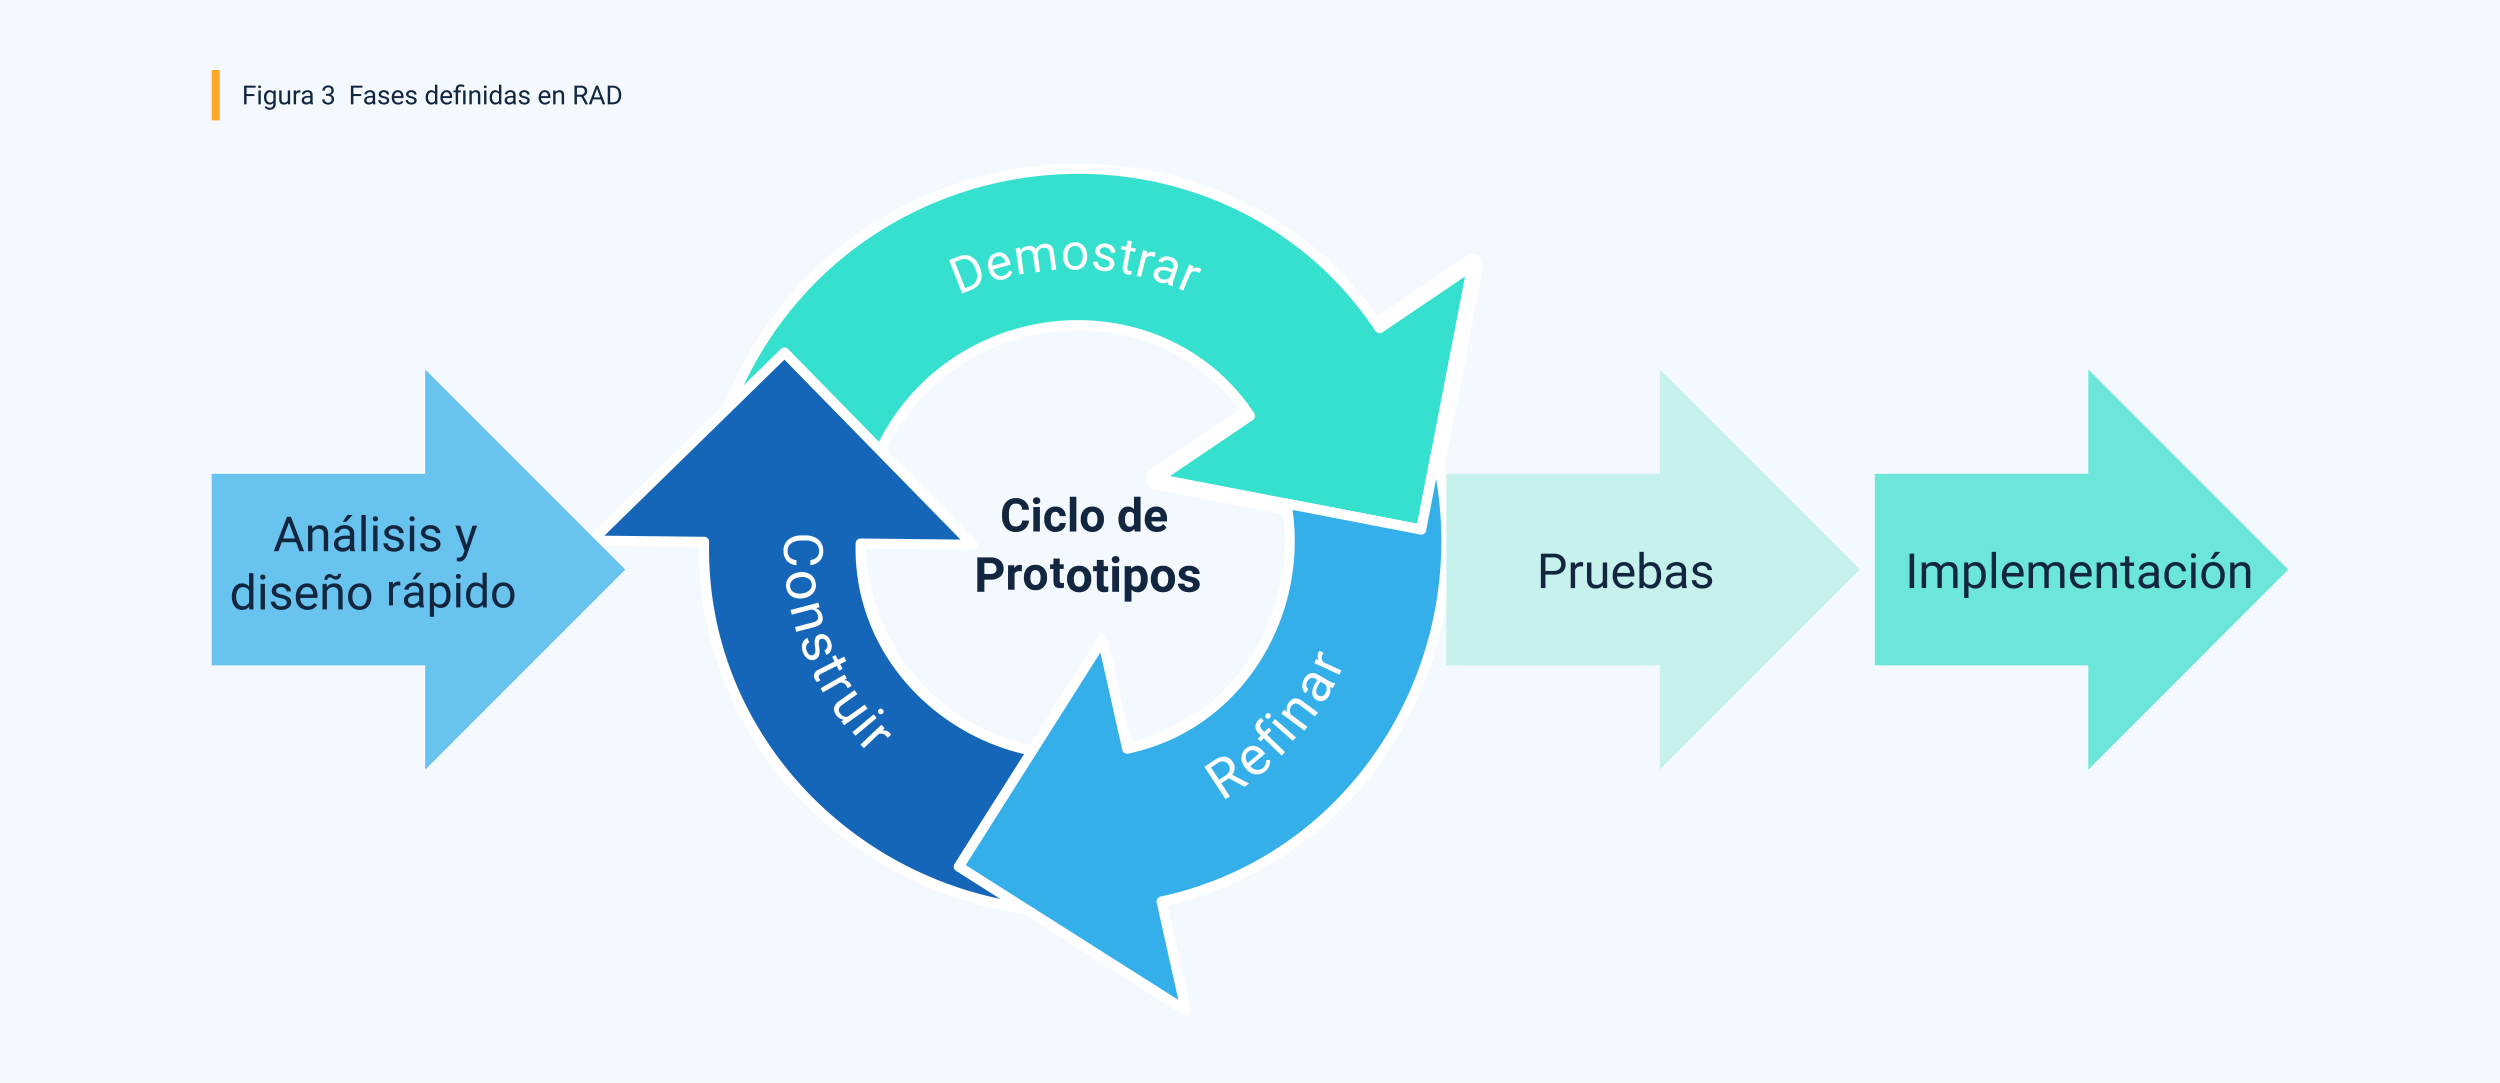 <svg xmlns="http://www.w3.org/2000/svg" width="1240" height="537" viewBox="0 0 1240 537">
  <g id="Grupo_83004" data-name="Grupo 83004" transform="translate(-180 -6153)">
    <rect id="Rectángulo_34932" data-name="Rectángulo 34932" width="1240" height="537" transform="translate(180 6153)" fill="#f3f9ff"/>
    <g id="Grupo_79953" data-name="Grupo 79953" transform="translate(102 -8195.26)">
      <rect id="Rectángulo_33770" data-name="Rectángulo 33770" width="4" height="25" transform="translate(183 14383)" fill="#ffa726"/>
      <path id="Trazado_135505" data-name="Trazado 135505" d="M6.17-4.082H2.292V0H1.073V-9.242H6.8v1H2.292v3.167H6.17ZM9.35,0H8.176V-6.868H9.35ZM8.081-8.69a.7.7,0,0,1,.175-.482.655.655,0,0,1,.517-.2.666.666,0,0,1,.521.2.694.694,0,0,1,.178.482.671.671,0,0,1-.178.476.678.678,0,0,1-.521.19.667.667,0,0,1-.517-.19A.678.678,0,0,1,8.081-8.69Zm2.869,5.2a4.037,4.037,0,0,1,.743-2.555A2.375,2.375,0,0,1,13.66-7a2.363,2.363,0,0,1,1.961.889l.057-.762h1.073v6.7a2.794,2.794,0,0,1-.79,2.1,2.916,2.916,0,0,1-2.123.768,3.532,3.532,0,0,1-1.454-.317,2.5,2.5,0,0,1-1.085-.87l.609-.7a2.3,2.3,0,0,0,1.847.933,1.8,1.8,0,0,0,1.336-.482A1.844,1.844,0,0,0,15.571-.1v-.59a2.414,2.414,0,0,1-1.923.813A2.346,2.346,0,0,1,11.7-.844,4.244,4.244,0,0,1,10.95-3.491Zm1.181.133a3.08,3.08,0,0,0,.476,1.825,1.547,1.547,0,0,0,1.333.663,1.72,1.72,0,0,0,1.631-1.009V-5.015A1.74,1.74,0,0,0,13.952-6a1.561,1.561,0,0,0-1.339.667A3.354,3.354,0,0,0,12.13-3.358ZM22.763-.679A2.494,2.494,0,0,1,20.75.127a2.135,2.135,0,0,1-1.673-.638A2.761,2.761,0,0,1,18.5-2.4V-6.868h1.174v4.437q0,1.562,1.27,1.562a1.758,1.758,0,0,0,1.79-1v-5h1.174V0H22.788Zm6.246-5.135a3.519,3.519,0,0,0-.578-.044,1.547,1.547,0,0,0-1.568.984V0H25.689V-6.868h1.143l.019.793A1.829,1.829,0,0,1,28.488-7a1.2,1.2,0,0,1,.521.089ZM34.074,0a2.467,2.467,0,0,1-.165-.724,2.62,2.62,0,0,1-1.955.851,2.424,2.424,0,0,1-1.666-.574A1.859,1.859,0,0,1,29.637-1.9a1.942,1.942,0,0,1,.816-1.666,3.846,3.846,0,0,1,2.295-.594H33.89V-4.7a1.319,1.319,0,0,0-.368-.981,1.48,1.48,0,0,0-1.085-.365,1.712,1.712,0,0,0-1.054.317.935.935,0,0,0-.425.768H29.777a1.621,1.621,0,0,1,.365-.993,2.491,2.491,0,0,1,.99-.759A3.331,3.331,0,0,1,32.506-7a2.715,2.715,0,0,1,1.86.594,2.141,2.141,0,0,1,.7,1.635v3.161a3.865,3.865,0,0,0,.241,1.5V0ZM32.125-.9a2.064,2.064,0,0,0,1.047-.286,1.728,1.728,0,0,0,.717-.743V-3.333h-.92q-2.158,0-2.158,1.263a1.069,1.069,0,0,0,.368.863A1.415,1.415,0,0,0,32.125-.9Zm9.585-4.3h.882A1.939,1.939,0,0,0,43.9-5.63a1.463,1.463,0,0,0,.476-1.149A1.434,1.434,0,0,0,42.758-8.4a1.684,1.684,0,0,0-1.216.435,1.522,1.522,0,0,0-.454,1.152H39.914a2.358,2.358,0,0,1,.8-1.825,2.925,2.925,0,0,1,2.041-.727,2.891,2.891,0,0,1,2.05.692,2.5,2.5,0,0,1,.743,1.923,2.029,2.029,0,0,1-.39,1.168,2.357,2.357,0,0,1-1.063.844,2.271,2.271,0,0,1,1.177.8,2.221,2.221,0,0,1,.416,1.365A2.521,2.521,0,0,1,44.878-.6a3.043,3.043,0,0,1-2.114.73,3.123,3.123,0,0,1-2.117-.7,2.337,2.337,0,0,1-.816-1.86h1.181a1.511,1.511,0,0,0,.476,1.168,1.811,1.811,0,0,0,1.276.438,1.777,1.777,0,0,0,1.3-.444,1.712,1.712,0,0,0,.451-1.276,1.554,1.554,0,0,0-.5-1.238,2.157,2.157,0,0,0-1.428-.444H41.71ZM59.141-4.082H55.263V0H54.044V-9.242H59.77v1H55.263v3.167h3.878ZM65.07,0A2.467,2.467,0,0,1,64.9-.724,2.62,2.62,0,0,1,62.95.127a2.424,2.424,0,0,1-1.666-.574A1.859,1.859,0,0,1,60.633-1.9a1.942,1.942,0,0,1,.816-1.666,3.846,3.846,0,0,1,2.295-.594h1.143V-4.7a1.319,1.319,0,0,0-.368-.981,1.48,1.48,0,0,0-1.085-.365,1.712,1.712,0,0,0-1.054.317.935.935,0,0,0-.425.768H60.772a1.621,1.621,0,0,1,.365-.993,2.491,2.491,0,0,1,.99-.759A3.331,3.331,0,0,1,63.5-7a2.715,2.715,0,0,1,1.86.594,2.141,2.141,0,0,1,.7,1.635v3.161A3.865,3.865,0,0,0,66.3-.1V0ZM63.121-.9a2.064,2.064,0,0,0,1.047-.286,1.728,1.728,0,0,0,.717-.743V-3.333h-.92q-2.158,0-2.158,1.263a1.069,1.069,0,0,0,.368.863A1.415,1.415,0,0,0,63.121-.9ZM71.9-1.822a.864.864,0,0,0-.359-.74,3.452,3.452,0,0,0-1.25-.454,5.912,5.912,0,0,1-1.416-.457,2.014,2.014,0,0,1-.774-.635,1.518,1.518,0,0,1-.251-.876,1.782,1.782,0,0,1,.714-1.428A2.789,2.789,0,0,1,70.389-7a2.87,2.87,0,0,1,1.895.6,1.915,1.915,0,0,1,.727,1.542H71.83a1.06,1.06,0,0,0-.409-.832,1.534,1.534,0,0,0-1.031-.349,1.606,1.606,0,0,0-1,.279.879.879,0,0,0-.362.73.712.712,0,0,0,.336.641,4.139,4.139,0,0,0,1.216.413A6.334,6.334,0,0,1,72-3.5a2.079,2.079,0,0,1,.809.657,1.615,1.615,0,0,1,.263.936,1.758,1.758,0,0,1-.736,1.476,3.089,3.089,0,0,1-1.911.555,3.459,3.459,0,0,1-1.46-.292,2.375,2.375,0,0,1-.993-.816,1.966,1.966,0,0,1-.359-1.133H68.79a1.216,1.216,0,0,0,.473.936,1.835,1.835,0,0,0,1.165.346A1.894,1.894,0,0,0,71.5-1.1.829.829,0,0,0,71.9-1.822ZM77.454.127A3,3,0,0,1,75.182-.79a3.4,3.4,0,0,1-.876-2.453v-.216a4.121,4.121,0,0,1,.39-1.825,3.045,3.045,0,0,1,1.092-1.257A2.745,2.745,0,0,1,77.308-7a2.572,2.572,0,0,1,2.082.882,3.82,3.82,0,0,1,.743,2.526V-3.1H75.48a2.441,2.441,0,0,0,.594,1.641,1.866,1.866,0,0,0,1.444.625,2.045,2.045,0,0,0,1.054-.254,2.648,2.648,0,0,0,.755-.673l.717.559A2.884,2.884,0,0,1,77.454.127ZM77.308-6.03a1.566,1.566,0,0,0-1.193.517,2.515,2.515,0,0,0-.6,1.45h3.44v-.089a2.237,2.237,0,0,0-.482-1.387A1.475,1.475,0,0,0,77.308-6.03ZM85.49-1.822a.864.864,0,0,0-.359-.74,3.452,3.452,0,0,0-1.25-.454,5.912,5.912,0,0,1-1.416-.457,2.014,2.014,0,0,1-.774-.635,1.518,1.518,0,0,1-.251-.876,1.782,1.782,0,0,1,.714-1.428A2.789,2.789,0,0,1,83.979-7a2.87,2.87,0,0,1,1.895.6A1.915,1.915,0,0,1,86.6-4.85H85.42a1.06,1.06,0,0,0-.409-.832,1.534,1.534,0,0,0-1.031-.349,1.606,1.606,0,0,0-1,.279.879.879,0,0,0-.362.73.712.712,0,0,0,.336.641,4.139,4.139,0,0,0,1.216.413,6.334,6.334,0,0,1,1.425.47,2.079,2.079,0,0,1,.809.657,1.615,1.615,0,0,1,.263.936,1.758,1.758,0,0,1-.736,1.476,3.089,3.089,0,0,1-1.911.555,3.459,3.459,0,0,1-1.46-.292,2.375,2.375,0,0,1-.993-.816,1.966,1.966,0,0,1-.359-1.133H82.38a1.216,1.216,0,0,0,.473.936,1.835,1.835,0,0,0,1.165.346,1.894,1.894,0,0,0,1.07-.27A.829.829,0,0,0,85.49-1.822Zm5.637-1.669a4.023,4.023,0,0,1,.749-2.542A2.369,2.369,0,0,1,93.837-7a2.382,2.382,0,0,1,1.911.825V-9.75h1.174V0H95.843l-.057-.736a2.391,2.391,0,0,1-1.961.863,2.346,2.346,0,0,1-1.946-.978A4.069,4.069,0,0,1,91.127-3.4Zm1.174.133a3.046,3.046,0,0,0,.482,1.828,1.56,1.56,0,0,0,1.333.66,1.713,1.713,0,0,0,1.631-1V-5.027A1.726,1.726,0,0,0,94.129-6a1.567,1.567,0,0,0-1.346.667A3.354,3.354,0,0,0,92.3-3.358ZM101.594.127A3,3,0,0,1,99.322-.79a3.4,3.4,0,0,1-.876-2.453v-.216a4.121,4.121,0,0,1,.39-1.825,3.045,3.045,0,0,1,1.092-1.257A2.745,2.745,0,0,1,101.448-7a2.572,2.572,0,0,1,2.082.882,3.82,3.82,0,0,1,.743,2.526V-3.1H99.62a2.441,2.441,0,0,0,.594,1.641,1.866,1.866,0,0,0,1.444.625,2.045,2.045,0,0,0,1.054-.254,2.648,2.648,0,0,0,.755-.673l.717.559A2.884,2.884,0,0,1,101.594.127Zm-.146-6.157a1.566,1.566,0,0,0-1.193.517,2.515,2.515,0,0,0-.6,1.45h3.44v-.089a2.237,2.237,0,0,0-.482-1.387A1.475,1.475,0,0,0,101.448-6.03ZM106.025,0V-5.96h-1.085v-.908h1.085v-.584a2.386,2.386,0,0,1,.657-1.79,2.548,2.548,0,0,1,1.857-.641,5.591,5.591,0,0,1,1.8.387l-.2.99a4.069,4.069,0,0,0-1.511-.317,1.478,1.478,0,0,0-1.089.34,1.4,1.4,0,0,0-.333,1.019v.6h1.4v.908h-1.4V0Zm4.894,0h-1.181V-6.868h1.181Zm3.021-6.868.038.863A2.5,2.5,0,0,1,116.035-7q2.177,0,2.2,2.457V0h-1.174V-4.545a1.581,1.581,0,0,0-.34-1.1A1.361,1.361,0,0,0,115.68-6a1.7,1.7,0,0,0-1,.3,2.069,2.069,0,0,0-.673.8V0H112.83V-6.868ZM121.278,0H120.1V-6.868h1.174Zm-1.27-8.69a.7.7,0,0,1,.175-.482.655.655,0,0,1,.517-.2.666.666,0,0,1,.521.2.694.694,0,0,1,.178.482.671.671,0,0,1-.178.476.678.678,0,0,1-.521.19.667.667,0,0,1-.517-.19A.678.678,0,0,1,120.009-8.69Zm2.863,5.2a4.023,4.023,0,0,1,.749-2.542A2.369,2.369,0,0,1,125.582-7a2.382,2.382,0,0,1,1.911.825V-9.75h1.174V0h-1.079l-.057-.736a2.391,2.391,0,0,1-1.961.863,2.346,2.346,0,0,1-1.946-.978,4.069,4.069,0,0,1-.752-2.552Zm1.174.133a3.046,3.046,0,0,0,.482,1.828,1.56,1.56,0,0,0,1.333.66,1.713,1.713,0,0,0,1.631-1V-5.027A1.726,1.726,0,0,0,125.874-6a1.567,1.567,0,0,0-1.346.667A3.354,3.354,0,0,0,124.046-3.358ZM134.729,0a2.467,2.467,0,0,1-.165-.724,2.62,2.62,0,0,1-1.955.851,2.424,2.424,0,0,1-1.666-.574,1.859,1.859,0,0,1-.651-1.457,1.942,1.942,0,0,1,.816-1.666,3.846,3.846,0,0,1,2.295-.594h1.143V-4.7a1.319,1.319,0,0,0-.368-.981,1.48,1.48,0,0,0-1.085-.365,1.712,1.712,0,0,0-1.054.317.935.935,0,0,0-.425.768h-1.181a1.621,1.621,0,0,1,.365-.993,2.491,2.491,0,0,1,.99-.759A3.331,3.331,0,0,1,133.161-7a2.715,2.715,0,0,1,1.86.594,2.141,2.141,0,0,1,.7,1.635v3.161a3.865,3.865,0,0,0,.241,1.5V0ZM132.78-.9a2.064,2.064,0,0,0,1.047-.286,1.728,1.728,0,0,0,.717-.743V-3.333h-.92q-2.158,0-2.158,1.263a1.069,1.069,0,0,0,.368.863A1.415,1.415,0,0,0,132.78-.9Zm8.779-.927a.865.865,0,0,0-.359-.74,3.452,3.452,0,0,0-1.25-.454,5.912,5.912,0,0,1-1.416-.457,2.014,2.014,0,0,1-.774-.635,1.518,1.518,0,0,1-.251-.876,1.782,1.782,0,0,1,.714-1.428A2.789,2.789,0,0,1,140.048-7a2.87,2.87,0,0,1,1.895.6,1.915,1.915,0,0,1,.727,1.542h-1.181a1.06,1.06,0,0,0-.409-.832,1.534,1.534,0,0,0-1.031-.349,1.605,1.605,0,0,0-1,.279.879.879,0,0,0-.362.73.712.712,0,0,0,.336.641,4.139,4.139,0,0,0,1.216.413,6.334,6.334,0,0,1,1.425.47,2.079,2.079,0,0,1,.809.657,1.615,1.615,0,0,1,.263.936A1.758,1.758,0,0,1,142-.428a3.089,3.089,0,0,1-1.911.555,3.459,3.459,0,0,1-1.46-.292,2.375,2.375,0,0,1-.993-.816,1.966,1.966,0,0,1-.359-1.133h1.174a1.216,1.216,0,0,0,.473.936,1.835,1.835,0,0,0,1.165.346,1.894,1.894,0,0,0,1.07-.27A.829.829,0,0,0,141.559-1.822ZM150.332.127a3,3,0,0,1-2.272-.917,3.4,3.4,0,0,1-.876-2.453v-.216a4.121,4.121,0,0,1,.39-1.825,3.045,3.045,0,0,1,1.092-1.257A2.745,2.745,0,0,1,150.186-7a2.572,2.572,0,0,1,2.082.882,3.82,3.82,0,0,1,.743,2.526V-3.1h-4.653a2.441,2.441,0,0,0,.594,1.641,1.866,1.866,0,0,0,1.444.625,2.045,2.045,0,0,0,1.054-.254,2.647,2.647,0,0,0,.755-.673l.717.559A2.884,2.884,0,0,1,150.332.127Zm-.146-6.157a1.566,1.566,0,0,0-1.193.517,2.515,2.515,0,0,0-.6,1.45h3.44v-.089a2.237,2.237,0,0,0-.482-1.387A1.475,1.475,0,0,0,150.186-6.03Zm5.294-.838.038.863A2.5,2.5,0,0,1,157.574-7q2.177,0,2.2,2.457V0H158.6V-4.545a1.581,1.581,0,0,0-.34-1.1A1.361,1.361,0,0,0,157.219-6a1.7,1.7,0,0,0-1,.3,2.069,2.069,0,0,0-.673.8V0h-1.174V-6.868Zm12.854,3.129h-2.171V0h-1.225V-9.242H168a3.621,3.621,0,0,1,2.4.711,2.558,2.558,0,0,1,.841,2.069,2.488,2.488,0,0,1-.467,1.5,2.785,2.785,0,0,1-1.3.958l2.171,3.923V0h-1.308Zm-2.171-1h1.873a2.112,2.112,0,0,0,1.444-.471,1.591,1.591,0,0,0,.536-1.259,1.676,1.676,0,0,0-.511-1.316,2.164,2.164,0,0,0-1.476-.464h-1.866Zm11.889,2.317H174.18L173.31,0h-1.257l3.529-9.242h1.066L180.185,0h-1.25Zm-3.5-1h3.142l-1.574-4.323ZM181.429,0V-9.242h2.609a4.2,4.2,0,0,1,2.133.533A3.606,3.606,0,0,1,187.6-7.192a4.938,4.938,0,0,1,.511,2.26v.59a4.955,4.955,0,0,1-.5,2.292A3.55,3.55,0,0,1,186.167-.54a4.467,4.467,0,0,1-2.18.54Zm1.219-8.246V-1h1.282a2.79,2.79,0,0,0,2.193-.877,3.622,3.622,0,0,0,.784-2.5v-.54a3.68,3.68,0,0,0-.74-2.449,2.632,2.632,0,0,0-2.1-.886Z" transform="translate(198 14400)" fill="#12263f"/>
    </g>
    <g id="Capa_1" data-name="Capa 1" transform="translate(263.98 6002.289)">
      <path id="Trazado_122154" data-name="Trazado 122154" d="M722.749,290.2,566.43,395.938l131,25.269Z" transform="translate(-76.469 -7.816)" fill="#5db59a" stroke="#fff" stroke-linecap="round" stroke-linejoin="round" stroke-width="11"/>
      <path id="Trazado_122155" data-name="Trazado 122155" d="M660.783,413.391,686.1,282.384l-45.99,31.107h0a175.4,175.4,0,0,0-31.692-36.008h0c-1.075-.937-2.167-1.849-3.267-2.751l-.086-.069c-1.092-.86-2.184-1.771-3.293-2.631l-.146-.112c-1.092-.86-2.184-1.677-3.293-2.5l-.215-.155c-1.092-.8-2.184-1.591-3.293-2.373l-.292-.2q-1.625-1.135-3.276-2.244l-.378-.241q-1.608-1.075-3.259-2.107l-.464-.292q-1.6-1.006-3.233-1.978l-.55-.318c-1.057-.628-2.124-1.255-3.2-1.857l-.671-.37c-1.04-.576-2.089-1.152-3.147-1.72l-.782-.4c-1.023-.533-2.046-1.066-3.087-1.591l-.86-.439c-1.006-.5-2.012-.989-3.026-1.462l-1.032-.473c-.98-.456-1.96-.86-2.949-1.341l-1.169-.5c-.954-.413-1.909-.86-2.872-1.221l-1.315-.516c-.92-.378-1.84-.748-2.777-1.1l-1.479-.55c-.86-.327-1.771-.662-2.665-.98-.542-.2-1.1-.378-1.651-.567-.86-.292-1.72-.585-2.579-.86-.61-.206-1.229-.4-1.849-.585-.8-.258-1.591-.507-2.39-.748s-1.4-.4-2.1-.6l-2.2-.636c-.782-.215-1.573-.413-2.364-.619s-1.315-.353-1.977-.516c-.963-.241-1.926-.456-2.9-.679l-1.487-.353q-2.21-.49-4.437-.929a184.2,184.2,0,0,0-37.109-3.439,187.435,187.435,0,0,0-104.947,33.085,184.1,184.1,0,0,0,71.887,332.483,186.156,186.156,0,0,0,33.308,3.018A182.775,182.775,0,0,0,593.9,570.183l-44.219-63.857a106.423,106.423,0,1,1-121.157-175,108.91,108.91,0,0,1,82.836-17.3l.92.189,1.6.335,1.212.292c.43.095.86.189,1.29.3l1.341.353,1.126.292c.49.129.98.275,1.47.421l.972.275,1.522.482.86.275,1.634.559.757.258,1.72.628.636.241c.593.224,1.178.456,1.72.7l.567.224,1.8.757.5.215,1.823.86.439.2c.636.292,1.264.6,1.883.911l.352.172c.645.318,1.29.653,1.926.989l.275.146c.653.344,1.3.7,1.943,1.058l.224.12c.671.378,1.324.765,1.986,1.152l.146.086,1.995,1.221.112.069c.671.421,1.333.86,1.995,1.29l.069.052c.671.447,1.341.9,2,1.376h0c.671.473,1.333.946,1.995,1.436h0a97.338,97.338,0,0,1,23.618,25.063l-46,31.116Z" transform="translate(-39.824)" fill="#36e0cf" stroke="#fff" stroke-linecap="round" stroke-linejoin="round" stroke-width="5"/>
      <path id="Trazado_122156" data-name="Trazado 122156" d="M402.217,507.167c-19.148-19.775-29.233-45.311-28.545-72.016l55.526.61L335.884,340.41,240.49,433.7l55.517.61c-.963,47.332,16.912,92.342,50.461,126.932a187.16,187.16,0,0,0,133.647,56.531V540.089A109.082,109.082,0,0,1,402.217,507.167Z" transform="translate(-30.771 -14.856)" fill="#1565b8" stroke="#fff" stroke-linecap="round" stroke-linejoin="round" stroke-width="5"/>
      <path id="Trazado_122157" data-name="Trazado 122157" d="M688.444,399.849l-7.093,36.713-66.815-12.9a109.134,109.134,0,0,1-15.476,77.253c-14.831,23.214-37.393,38.888-63.547,44.3l-12.14-54.167L452,603.732,564.676,675.2,552.6,621.014c46.291-9.913,85.979-37.633,111.98-78.241A187.169,187.169,0,0,0,688.951,399.72Z" transform="translate(-60.426 -23.171)" fill="#35afea" stroke="#fff" stroke-linecap="round" stroke-linejoin="round" stroke-width="5"/>
      <path id="Trazado_135506" data-name="Trazado 135506" d="M2.063,0V-17.773H7.08a8.076,8.076,0,0,1,4.1,1.025,6.935,6.935,0,0,1,2.753,2.917,9.5,9.5,0,0,1,.983,4.346V-8.35a9.529,9.529,0,0,1-.97,4.407,6.826,6.826,0,0,1-2.771,2.905A8.591,8.591,0,0,1,6.982,0ZM4.407-15.857v13.94H6.873A5.365,5.365,0,0,0,11.09-3.6,6.966,6.966,0,0,0,12.6-8.4V-9.443a7.076,7.076,0,0,0-1.422-4.71,5.061,5.061,0,0,0-4.034-1.7Z" transform="translate(391.352 297.026) rotate(-21.52)" fill="#fff"/>
      <path id="Trazado_135507" data-name="Trazado 135507" d="M7.19.244A5.771,5.771,0,0,1,2.82-1.52,6.547,6.547,0,0,1,1.135-6.238v-.415a7.926,7.926,0,0,1,.751-3.51,5.856,5.856,0,0,1,2.1-2.417,5.279,5.279,0,0,1,2.924-.873,4.947,4.947,0,0,1,4,1.7A7.346,7.346,0,0,1,12.341-6.9v.94H3.394A4.7,4.7,0,0,0,4.535-2.8,3.588,3.588,0,0,0,7.312-1.6a3.933,3.933,0,0,0,2.026-.488,5.091,5.091,0,0,0,1.453-1.294L12.17-2.307A5.546,5.546,0,0,1,7.19.244ZM6.909-11.6a3.012,3.012,0,0,0-2.295.995A4.836,4.836,0,0,0,3.467-7.812h6.616v-.171a4.3,4.3,0,0,0-.928-2.667A2.836,2.836,0,0,0,6.909-11.6Z" transform="translate(406.995 290.94) rotate(-15.19)" fill="#fff"/>
      <path id="Trazado_135508" data-name="Trazado 135508" d="M3.833-13.208l.061,1.465a4.878,4.878,0,0,1,3.918-1.709,3.776,3.776,0,0,1,3.772,2.124A5,5,0,0,1,13.3-12.866a5.066,5.066,0,0,1,2.5-.586q4.346,0,4.419,4.6V0H17.957V-8.716a3.033,3.033,0,0,0-.647-2.118,2.849,2.849,0,0,0-2.173-.7,3,3,0,0,0-2.087.751,3.046,3.046,0,0,0-.964,2.02V0H9.814V-8.655q0-2.881-2.82-2.881a3.021,3.021,0,0,0-3.04,1.892V0H1.7V-13.208Z" transform="translate(419.891 287.098) rotate(-7.7)" fill="#fff"/>
      <path id="Trazado_135509" data-name="Trazado 135509" d="M1.111-6.726a7.8,7.8,0,0,1,.763-3.491A5.691,5.691,0,0,1,4-12.61,5.782,5.782,0,0,1,7.1-13.452a5.57,5.57,0,0,1,4.364,1.868,7.186,7.186,0,0,1,1.666,4.968v.159A7.869,7.869,0,0,1,12.4-3,5.608,5.608,0,0,1,10.284-.61,5.848,5.848,0,0,1,7.129.244,5.556,5.556,0,0,1,2.777-1.624,7.149,7.149,0,0,1,1.111-6.567Zm2.271.269A5.651,5.651,0,0,0,4.4-2.93,3.262,3.262,0,0,0,7.129-1.6,3.242,3.242,0,0,0,9.863-2.948a6.179,6.179,0,0,0,1.013-3.778,5.641,5.641,0,0,0-1.031-3.522A3.279,3.279,0,0,0,7.1-11.6a3.243,3.243,0,0,0-2.7,1.331A6.133,6.133,0,0,0,3.381-6.458Z" transform="matrix(1, -0.016, 0.016, 1, 442.227, 284.442)" fill="#fff"/>
      <path id="Trazado_135510" data-name="Trazado 135510" d="M9.4-3.5a1.663,1.663,0,0,0-.69-1.422A6.639,6.639,0,0,0,6.3-5.8a11.37,11.37,0,0,1-2.722-.879A3.873,3.873,0,0,1,2.094-7.9a2.92,2.92,0,0,1-.482-1.685,3.426,3.426,0,0,1,1.373-2.747,5.363,5.363,0,0,1,3.51-1.123,5.519,5.519,0,0,1,3.644,1.16,3.683,3.683,0,0,1,1.4,2.966H9.265a2.039,2.039,0,0,0-.787-1.6A2.95,2.95,0,0,0,6.494-11.6a3.087,3.087,0,0,0-1.929.537,1.691,1.691,0,0,0-.7,1.4,1.37,1.37,0,0,0,.647,1.233,7.96,7.96,0,0,0,2.338.793,12.18,12.18,0,0,1,2.74.9,4,4,0,0,1,1.556,1.263,3.106,3.106,0,0,1,.507,1.8A3.38,3.38,0,0,1,10.242-.824,5.94,5.94,0,0,1,6.567.244,6.651,6.651,0,0,1,3.76-.317a4.566,4.566,0,0,1-1.91-1.569,3.781,3.781,0,0,1-.69-2.179H3.418a2.338,2.338,0,0,0,.909,1.8,3.528,3.528,0,0,0,2.24.665,3.642,3.642,0,0,0,2.057-.519A1.594,1.594,0,0,0,9.4-3.5Z" transform="matrix(0.995, 0.097, -0.097, 0.995, 456.769, 284.317)" fill="#fff"/>
      <path id="Trazado_135511" data-name="Trazado 135511" d="M4.773-16.406v3.2H7.239v1.746H4.773v8.2A1.833,1.833,0,0,0,5.1-2.07a1.387,1.387,0,0,0,1.123.4A5.468,5.468,0,0,0,7.3-1.819V0A6.586,6.586,0,0,1,5.566.244,2.812,2.812,0,0,1,3.284-.671a3.933,3.933,0,0,1-.769-2.6v-8.191H.11v-1.746h2.4v-3.2Z" transform="matrix(0.985, 0.175, -0.175, 0.985, 469.919, 285.694)" fill="#fff"/>
      <path id="Trazado_135512" data-name="Trazado 135512" d="M8.093-11.182a6.768,6.768,0,0,0-1.111-.085A2.976,2.976,0,0,0,3.967-9.375V0H1.709V-13.208h2.2l.037,1.526a3.516,3.516,0,0,1,3.149-1.77,2.307,2.307,0,0,1,1,.171Z" transform="matrix(0.97, 0.24, -0.24, 0.97, 478.122, 287.135)" fill="#fff"/>
      <path id="Trazado_135513" data-name="Trazado 135513" d="M9.863,0a4.744,4.744,0,0,1-.317-1.392A5.039,5.039,0,0,1,5.786.244a4.662,4.662,0,0,1-3.2-1.1,3.574,3.574,0,0,1-1.251-2.8A3.734,3.734,0,0,1,2.9-6.866,7.4,7.4,0,0,1,7.312-8.008h2.2V-9.045A2.536,2.536,0,0,0,8.8-10.931a2.845,2.845,0,0,0-2.087-.7,3.293,3.293,0,0,0-2.026.61A1.8,1.8,0,0,0,3.87-9.546H1.6a3.117,3.117,0,0,1,.7-1.91,4.791,4.791,0,0,1,1.9-1.459,6.406,6.406,0,0,1,2.643-.537,5.222,5.222,0,0,1,3.577,1.141,4.117,4.117,0,0,1,1.343,3.143v6.079A7.432,7.432,0,0,0,12.231-.2V0ZM6.116-1.721A3.969,3.969,0,0,0,8.13-2.271,3.323,3.323,0,0,0,9.509-3.7v-2.71H7.739q-4.15,0-4.15,2.429A2.056,2.056,0,0,0,4.3-2.319,2.721,2.721,0,0,0,6.116-1.721Z" transform="translate(486.012 288.899) rotate(18.072)" fill="#fff"/>
      <path id="Trazado_135514" data-name="Trazado 135514" d="M8.093-11.182a6.768,6.768,0,0,0-1.111-.085A2.976,2.976,0,0,0,3.967-9.375V0H1.709V-13.208h2.2l.037,1.526a3.516,3.516,0,0,1,3.149-1.77,2.307,2.307,0,0,1,1,.171Z" transform="translate(499.23 293.328) rotate(22.81)" fill="#fff"/>
      <path id="Trazado_135524" data-name="Trazado 135524" d="M9.268-7.765H4.759V0H2.215V-19.2H8.569a7.521,7.521,0,0,1,4.99,1.477,5.312,5.312,0,0,1,1.747,4.3,5.168,5.168,0,0,1-.969,3.125,5.784,5.784,0,0,1-2.7,1.991L16.15-.158V0H13.434ZM4.759-9.835H8.648a4.387,4.387,0,0,0,3-.977,3.305,3.305,0,0,0,1.114-2.615A3.48,3.48,0,0,0,11.7-16.161a4.494,4.494,0,0,0-3.065-.964H4.759Z" transform="translate(522.051 548.305) rotate(-33.22)" fill="#fff"/>
      <path id="Trazado_135525" data-name="Trazado 135525" d="M7.765.264a6.233,6.233,0,0,1-4.72-1.905,7.071,7.071,0,0,1-1.819-5.1v-.448a8.56,8.56,0,0,1,.811-3.79A6.325,6.325,0,0,1,4.3-13.586a5.7,5.7,0,0,1,3.157-.943A5.342,5.342,0,0,1,11.786-12.7a7.934,7.934,0,0,1,1.542,5.247v1.015H3.665A5.071,5.071,0,0,0,4.9-3.026a3.875,3.875,0,0,0,3,1.3,4.248,4.248,0,0,0,2.188-.527,5.5,5.5,0,0,0,1.569-1.4l1.49,1.16A5.99,5.99,0,0,1,7.765.264Zm-.3-12.788A3.253,3.253,0,0,0,4.983-11.45,5.222,5.222,0,0,0,3.744-8.437H10.89v-.185a4.645,4.645,0,0,0-1-2.881A3.063,3.063,0,0,0,7.462-12.524Z" transform="matrix(0.765, -0.644, 0.644, 0.765, 537.491, 538.008)" fill="#fff"/>
      <path id="Trazado_135526" data-name="Trazado 135526" d="M3.045,0V-12.379H.791v-1.885H3.045v-1.463a4.857,4.857,0,0,1,1.226-3.546,4.632,4.632,0,0,1,3.467-1.252,6.44,6.44,0,0,1,1.674.223l-.132,1.966a7,7,0,0,0-1.318-.119,2.38,2.38,0,0,0-1.833.694,2.816,2.816,0,0,0-.646,1.99v1.508H8.53v1.885H5.484V0Z" transform="matrix(0.696, -0.718, 0.718, 0.696, 549.582, 527.676)" fill="#fff"/>
      <path id="Trazado_135527" data-name="Trazado 135527" d="M4.329,0H1.98V-13.736H4.329ZM1.79-17.38a1.4,1.4,0,0,1,.349-.965,1.311,1.311,0,0,1,1.035-.394,1.331,1.331,0,0,1,1.041.394,1.387,1.387,0,0,1,.355.965,1.342,1.342,0,0,1-.355.952,1.355,1.355,0,0,1-1.041.381,1.334,1.334,0,0,1-1.035-.381A1.356,1.356,0,0,1,1.79-17.38Z" transform="translate(555.937 519.671) rotate(-48.71)" fill="#fff"/>
      <path id="Trazado_135528" data-name="Trazado 135528" d="M4.153-14.265l.079,1.793A5.2,5.2,0,0,1,8.5-14.528q4.522,0,4.562,5.1V0H10.626V-9.439a3.284,3.284,0,0,0-.705-2.281,2.827,2.827,0,0,0-2.156-.738,3.52,3.52,0,0,0-2.083.633,4.3,4.3,0,0,0-1.4,1.661V0H1.846V-14.265Z" transform="matrix(0.596, -0.803, 0.803, 0.596, 561.899, 514.612)" fill="#fff"/>
      <path id="Trazado_135529" data-name="Trazado 135529" d="M10.652,0a5.123,5.123,0,0,1-.343-1.5A5.442,5.442,0,0,1,6.249.264,5.035,5.035,0,0,1,2.788-.929,3.86,3.86,0,0,1,1.437-3.955,4.033,4.033,0,0,1,3.131-7.416,7.987,7.987,0,0,1,7.9-8.648H10.27V-9.769a2.739,2.739,0,0,0-.765-2.037,3.073,3.073,0,0,0-2.254-.758,3.556,3.556,0,0,0-2.188.659,1.942,1.942,0,0,0-.883,1.6H1.727a3.366,3.366,0,0,1,.758-2.063,5.174,5.174,0,0,1,2.057-1.575,6.919,6.919,0,0,1,2.854-.58A5.639,5.639,0,0,1,11.259-13.3,4.447,4.447,0,0,1,12.709-9.9v6.565a8.027,8.027,0,0,0,.5,3.125V0ZM6.6-1.859A4.287,4.287,0,0,0,8.78-2.452a3.589,3.589,0,0,0,1.49-1.542V-6.921H8.358q-4.482,0-4.482,2.624A2.22,2.22,0,0,0,4.641-2.5,2.939,2.939,0,0,0,6.6-1.859Z" transform="translate(571.772 501.159) rotate(-60.02)" fill="#fff"/>
      <path id="Trazado_135530" data-name="Trazado 135530" d="M8.417-11.629a7.038,7.038,0,0,0-1.155-.089A3.1,3.1,0,0,0,4.126-9.75V0H1.777V-13.736H4.063L4.1-12.149A3.657,3.657,0,0,1,7.376-13.99a2.4,2.4,0,0,1,1.041.178Z" transform="translate(579.579 486.983) rotate(-65.225)" fill="#fff"/>
      <path id="Trazado_135515" data-name="Trazado 135515" d="M16.348-6.091a7.062,7.062,0,0,1-2.248,4.7A7.367,7.367,0,0,1,9.07.264,6.764,6.764,0,0,1,3.619-2.175,9.812,9.812,0,0,1,1.569-8.7v-1.846a10.937,10.937,0,0,1,.956-4.707,7.139,7.139,0,0,1,2.709-3.118,7.543,7.543,0,0,1,4.061-1.088,6.936,6.936,0,0,1,4.9,1.707,7.147,7.147,0,0,1,2.149,4.726H13.8a5.515,5.515,0,0,0-1.43-3.332,4.328,4.328,0,0,0-3.078-1.031,4.529,4.529,0,0,0-3.8,1.795,8.238,8.238,0,0,0-1.378,5.106v1.861A8.468,8.468,0,0,0,5.418-3.653,4.217,4.217,0,0,0,9.07-1.806a4.871,4.871,0,0,0,3.237-.956,5.3,5.3,0,0,0,1.5-3.329Z" transform="matrix(0.01, 1, -1, 0.01, 304.804, 414.794)" fill="#fff"/>
      <path id="Trazado_135516" data-name="Trazado 135516" d="M1.2-7.264a8.425,8.425,0,0,1,.824-3.771,6.147,6.147,0,0,1,2.294-2.584,6.244,6.244,0,0,1,3.355-.91,6.016,6.016,0,0,1,4.713,2.017,7.76,7.76,0,0,1,1.8,5.366v.171a8.5,8.5,0,0,1-.8,3.738A6.056,6.056,0,0,1,11.107-.659,6.316,6.316,0,0,1,7.7.264,6,6,0,0,1,3-1.753,7.721,7.721,0,0,1,1.2-7.093Zm2.452.29a6.1,6.1,0,0,0,1.1,3.81A3.523,3.523,0,0,0,7.7-1.727a3.5,3.5,0,0,0,2.953-1.457,6.673,6.673,0,0,0,1.094-4.08,6.092,6.092,0,0,0-1.114-3.8,3.542,3.542,0,0,0-2.96-1.457,3.5,3.5,0,0,0-2.914,1.437A6.624,6.624,0,0,0,3.652-6.974Z" transform="matrix(0.138, 0.99, -0.99, 0.138, 305.176, 434.391)" fill="#fff"/>
      <path id="Trazado_135517" data-name="Trazado 135517" d="M4.153-14.265l.079,1.793A5.2,5.2,0,0,1,8.5-14.528q4.522,0,4.562,5.1V0H10.626V-9.439a3.284,3.284,0,0,0-.705-2.281,2.827,2.827,0,0,0-2.156-.738,3.52,3.52,0,0,0-2.083.633,4.3,4.3,0,0,0-1.4,1.661V0H1.846V-14.265Z" transform="matrix(0.254, 0.967, -0.967, 0.254, 307.663, 451.46)" fill="#fff"/>
      <path id="Trazado_135518" data-name="Trazado 135518" d="M10.151-3.784A1.8,1.8,0,0,0,9.406-5.32a7.17,7.17,0,0,0-2.6-.943,12.279,12.279,0,0,1-2.94-.949A4.183,4.183,0,0,1,2.261-8.53a3.154,3.154,0,0,1-.521-1.819,3.7,3.7,0,0,1,1.483-2.966,5.792,5.792,0,0,1,3.79-1.213,5.96,5.96,0,0,1,3.935,1.252,3.978,3.978,0,0,1,1.51,3.2H10.006a2.2,2.2,0,0,0-.85-1.727,3.186,3.186,0,0,0-2.142-.725,3.334,3.334,0,0,0-2.083.58,1.826,1.826,0,0,0-.751,1.516,1.479,1.479,0,0,0,.7,1.332A8.6,8.6,0,0,0,7.4-8.24a13.155,13.155,0,0,1,2.96.976A4.317,4.317,0,0,1,12.043-5.9a3.355,3.355,0,0,1,.547,1.945A3.651,3.651,0,0,1,11.061-.89,6.415,6.415,0,0,1,7.093.264,7.183,7.183,0,0,1,4.061-.343,4.932,4.932,0,0,1,2-2.037,4.083,4.083,0,0,1,1.252-4.39H3.691a2.525,2.525,0,0,0,.982,1.945,3.81,3.81,0,0,0,2.419.719,3.933,3.933,0,0,0,2.221-.56A1.722,1.722,0,0,0,10.151-3.784Z" transform="matrix(0.36, 0.933, -0.933, 0.36, 311.983, 467.538)" fill="#fff"/>
      <path id="Trazado_135519" data-name="Trazado 135519" d="M5.155-17.719v3.454H7.818v1.885H5.155v8.857a1.98,1.98,0,0,0,.356,1.287,1.5,1.5,0,0,0,1.213.429,5.9,5.9,0,0,0,1.16-.158V0A7.112,7.112,0,0,1,6.012.264,3.037,3.037,0,0,1,3.546-.725a4.248,4.248,0,0,1-.831-2.808v-8.846H.119v-1.885h2.6v-3.454Z" transform="translate(317.673 481.982) rotate(63.09)" fill="#fff"/>
      <path id="Trazado_135520" data-name="Trazado 135520" d="M8.417-11.629a7.038,7.038,0,0,0-1.155-.089A3.1,3.1,0,0,0,4.126-9.75V0H1.777V-13.736H4.063L4.1-12.149A3.657,3.657,0,0,1,7.376-13.99a2.4,2.4,0,0,1,1.041.178Z" transform="translate(322.121 490.574) rotate(60.113)" fill="#fff"/>
      <path id="Trazado_135521" data-name="Trazado 135521" d="M10.652-1.411A5.181,5.181,0,0,1,6.473.264,4.434,4.434,0,0,1,3-1.061,5.735,5.735,0,0,1,1.793-4.983v-9.281H4.232v9.215q0,3.243,2.637,3.243,2.795,0,3.718-2.083V-14.265h2.439V0h-2.32Z" transform="translate(327.168 499.793) rotate(54.75)" fill="#fff"/>
      <path id="Trazado_135522" data-name="Trazado 135522" d="M4.329,0H1.98V-13.736H4.329ZM1.79-17.38a1.4,1.4,0,0,1,.349-.965,1.311,1.311,0,0,1,1.035-.394,1.331,1.331,0,0,1,1.041.394,1.387,1.387,0,0,1,.355.965,1.342,1.342,0,0,1-.355.952,1.355,1.355,0,0,1-1.041.381,1.334,1.334,0,0,1-1.035-.381A1.356,1.356,0,0,1,1.79-17.38Z" transform="translate(337.53 512.347) rotate(49.97)" fill="#fff"/>
      <path id="Trazado_135523" data-name="Trazado 135523" d="M8.741-12.076a7.309,7.309,0,0,0-1.2-.092,3.214,3.214,0,0,0-3.256,2.043V0H1.846V-14.265H4.219l.04,1.648a3.8,3.8,0,0,1,3.4-1.912,2.492,2.492,0,0,1,1.081.185Z" transform="matrix(0.689, 0.725, -0.725, 0.689, 341.535, 518.704)" fill="#fff"/>
      <g id="Grupo_80779" data-name="Grupo 80779" transform="translate(633.409 333.997)">
        <line id="Línea_303" data-name="Línea 303" x2="119.211" transform="translate(0 99.229)" fill="none" stroke="#c6f1ed" stroke-miterlimit="10" stroke-width="95"/>
        <path id="Trazado_122158" data-name="Trazado 122158" d="M856.45,350.23V548.688l99.195-99.22Z" transform="translate(-750.54 -350.23)" fill="#c6f1ed"/>
      </g>
      <g id="Grupo_80780" data-name="Grupo 80780" transform="translate(845.916 333.997)">
        <line id="Línea_304" data-name="Línea 304" x2="119.219" transform="translate(0 99.229)" fill="none" stroke="#6de6da" stroke-miterlimit="10" stroke-width="95"/>
        <path id="Trazado_122159" data-name="Trazado 122159" d="M1103.61,350.23V548.688l99.195-99.22Z" transform="translate(-997.7 -350.23)" fill="#6de6da"/>
      </g>
      <g id="Grupo_80781" data-name="Grupo 80781" transform="translate(21.02 333.997)">
        <line id="Línea_305" data-name="Línea 305" x2="119.211" transform="translate(0 99.229)" fill="none" stroke="#68c3ef" stroke-miterlimit="10" stroke-width="95"/>
        <path id="Trazado_122160" data-name="Trazado 122160" d="M144.19,350.23V548.688l99.2-99.22Z" transform="translate(-38.289 -350.23)" fill="#68c3ef"/>
      </g>
      <g id="Grupo" transform="translate(29.902 401.104)">
        <path id="Trazado_135537" data-name="Trazado 135537" d="M11.4-4.465H4.254L2.648,0H.328L6.844-17.062H8.813L15.34,0H13.031ZM4.934-6.3h5.8l-2.906-7.98ZM19.348-12.68l.07,1.594a4.621,4.621,0,0,1,3.8-1.828q4.02,0,4.055,4.535V0H25.1V-8.391a2.919,2.919,0,0,0-.627-2.027,2.512,2.512,0,0,0-1.916-.656,3.129,3.129,0,0,0-1.852.563,3.82,3.82,0,0,0-1.242,1.477V0H17.3V-12.68ZM38.367,0a4.554,4.554,0,0,1-.3-1.336A4.837,4.837,0,0,1,34.453.234,4.476,4.476,0,0,1,31.377-.826a3.431,3.431,0,0,1-1.2-2.689,3.584,3.584,0,0,1,1.506-3.076,7.1,7.1,0,0,1,4.236-1.1h2.109v-1a2.435,2.435,0,0,0-.68-1.811,2.732,2.732,0,0,0-2-.674,3.161,3.161,0,0,0-1.945.586,1.727,1.727,0,0,0-.785,1.418h-2.18A2.992,2.992,0,0,1,31.107-11a4.6,4.6,0,0,1,1.828-1.4,6.15,6.15,0,0,1,2.537-.516,5.013,5.013,0,0,1,3.434,1.1A3.953,3.953,0,0,1,40.2-8.8v5.836a7.135,7.135,0,0,0,.445,2.777V0Zm-3.6-1.652A3.81,3.81,0,0,0,36.7-2.18a3.19,3.19,0,0,0,1.324-1.371v-2.6h-1.7q-3.984,0-3.984,2.332a1.974,1.974,0,0,0,.68,1.594A2.612,2.612,0,0,0,34.77-1.652Zm2-16.324H39.4l-3.141,3.445-1.746-.006ZM45.949,0H43.781V-18h2.168Zm5.824,0H49.605V-12.68h2.168ZM49.43-16.043a1.294,1.294,0,0,1,.322-.891,1.21,1.21,0,0,1,.955-.363,1.229,1.229,0,0,1,.961.363,1.28,1.28,0,0,1,.328.891,1.238,1.238,0,0,1-.328.879,1.251,1.251,0,0,1-.961.352,1.232,1.232,0,0,1-.955-.352A1.251,1.251,0,0,1,49.43-16.043Zm13.2,12.68a1.6,1.6,0,0,0-.662-1.365,6.373,6.373,0,0,0-2.309-.838,10.915,10.915,0,0,1-2.613-.844,3.718,3.718,0,0,1-1.43-1.172A2.8,2.8,0,0,1,55.148-9.2a3.289,3.289,0,0,1,1.318-2.637,5.149,5.149,0,0,1,3.369-1.078,5.3,5.3,0,0,1,3.5,1.113,3.536,3.536,0,0,1,1.342,2.848H62.5a1.957,1.957,0,0,0-.756-1.535,2.832,2.832,0,0,0-1.9-.645,2.964,2.964,0,0,0-1.852.516,1.623,1.623,0,0,0-.668,1.348,1.315,1.315,0,0,0,.621,1.184,7.642,7.642,0,0,0,2.244.762,11.693,11.693,0,0,1,2.631.867,3.838,3.838,0,0,1,1.494,1.213,2.982,2.982,0,0,1,.486,1.729A3.245,3.245,0,0,1,63.434-.791,5.7,5.7,0,0,1,59.906.234a6.385,6.385,0,0,1-2.7-.539,4.384,4.384,0,0,1-1.834-1.506A3.629,3.629,0,0,1,54.715-3.9h2.168a2.245,2.245,0,0,0,.873,1.729,3.387,3.387,0,0,0,2.15.639,3.5,3.5,0,0,0,1.975-.5A1.53,1.53,0,0,0,62.625-3.363ZM69.973,0H67.8V-12.68h2.168ZM67.629-16.043a1.294,1.294,0,0,1,.322-.891,1.21,1.21,0,0,1,.955-.363,1.229,1.229,0,0,1,.961.363,1.28,1.28,0,0,1,.328.891,1.238,1.238,0,0,1-.328.879,1.251,1.251,0,0,1-.961.352,1.232,1.232,0,0,1-.955-.352A1.251,1.251,0,0,1,67.629-16.043Zm13.2,12.68a1.6,1.6,0,0,0-.662-1.365,6.373,6.373,0,0,0-2.309-.838A10.915,10.915,0,0,1,75.24-6.41a3.718,3.718,0,0,1-1.43-1.172A2.8,2.8,0,0,1,73.348-9.2a3.289,3.289,0,0,1,1.318-2.637,5.149,5.149,0,0,1,3.369-1.078,5.3,5.3,0,0,1,3.5,1.113,3.536,3.536,0,0,1,1.342,2.848H80.7a1.957,1.957,0,0,0-.756-1.535,2.832,2.832,0,0,0-1.9-.645,2.964,2.964,0,0,0-1.852.516,1.623,1.623,0,0,0-.668,1.348,1.315,1.315,0,0,0,.621,1.184,7.642,7.642,0,0,0,2.244.762,11.693,11.693,0,0,1,2.631.867,3.838,3.838,0,0,1,1.494,1.213,2.982,2.982,0,0,1,.486,1.729A3.245,3.245,0,0,1,81.633-.791,5.7,5.7,0,0,1,78.105.234,6.385,6.385,0,0,1,75.41-.3a4.384,4.384,0,0,1-1.834-1.506A3.629,3.629,0,0,1,72.914-3.9h2.168a2.245,2.245,0,0,0,.873,1.729,3.387,3.387,0,0,0,2.15.639,3.5,3.5,0,0,0,1.975-.5A1.53,1.53,0,0,0,80.824-3.363Zm15.082.188,2.953-9.5h2.32l-5.1,14.637Q94.9,5.121,92.32,5.121l-.41-.035L91.1,4.934V3.176l.586.047A2.885,2.885,0,0,0,93.4,2.777a3.223,3.223,0,0,0,1.014-1.629L94.9-.141,90.375-12.68h2.367Z" transform="translate(21.598 23)" fill="#12263f"/>
        <path id="Trazado_135538" data-name="Trazado 135538" d="M1.113-6.445A7.428,7.428,0,0,1,2.5-11.139a4.373,4.373,0,0,1,3.621-1.775,4.4,4.4,0,0,1,3.527,1.523V-18h2.168V0H9.82L9.715-1.359A4.415,4.415,0,0,1,6.094.234,4.331,4.331,0,0,1,2.5-1.57,7.512,7.512,0,0,1,1.113-6.281ZM3.281-6.2a5.624,5.624,0,0,0,.891,3.375A2.879,2.879,0,0,0,6.633-1.605,3.163,3.163,0,0,0,9.645-3.457V-9.281a3.187,3.187,0,0,0-2.988-1.793,2.893,2.893,0,0,0-2.484,1.23A6.192,6.192,0,0,0,3.281-6.2ZM17.531,0H15.363V-12.68h2.168ZM15.188-16.043a1.294,1.294,0,0,1,.322-.891,1.21,1.21,0,0,1,.955-.363,1.229,1.229,0,0,1,.961.363,1.28,1.28,0,0,1,.328.891,1.238,1.238,0,0,1-.328.879,1.251,1.251,0,0,1-.961.352,1.232,1.232,0,0,1-.955-.352A1.251,1.251,0,0,1,15.188-16.043Zm13.2,12.68a1.6,1.6,0,0,0-.662-1.365,6.373,6.373,0,0,0-2.309-.838A10.915,10.915,0,0,1,22.8-6.41a3.718,3.718,0,0,1-1.43-1.172A2.8,2.8,0,0,1,20.906-9.2a3.289,3.289,0,0,1,1.318-2.637,5.149,5.149,0,0,1,3.369-1.078,5.3,5.3,0,0,1,3.5,1.113,3.536,3.536,0,0,1,1.342,2.848h-2.18a1.957,1.957,0,0,0-.756-1.535,2.832,2.832,0,0,0-1.9-.645,2.964,2.964,0,0,0-1.852.516,1.623,1.623,0,0,0-.668,1.348A1.315,1.315,0,0,0,23.7-8.086a7.642,7.642,0,0,0,2.244.762,11.693,11.693,0,0,1,2.631.867,3.838,3.838,0,0,1,1.494,1.213,2.982,2.982,0,0,1,.486,1.729A3.245,3.245,0,0,1,29.191-.791,5.7,5.7,0,0,1,25.664.234a6.385,6.385,0,0,1-2.7-.539,4.384,4.384,0,0,1-1.834-1.506A3.629,3.629,0,0,1,20.473-3.9h2.168a2.245,2.245,0,0,0,.873,1.729,3.387,3.387,0,0,0,2.15.639,3.5,3.5,0,0,0,1.975-.5A1.53,1.53,0,0,0,28.383-3.363ZM38.637.234a5.54,5.54,0,0,1-4.2-1.693,6.285,6.285,0,0,1-1.617-4.529v-.4a7.609,7.609,0,0,1,.721-3.369,5.622,5.622,0,0,1,2.016-2.32,5.068,5.068,0,0,1,2.807-.838,4.749,4.749,0,0,1,3.844,1.629,7.053,7.053,0,0,1,1.371,4.664v.9h-8.59a4.507,4.507,0,0,0,1.1,3.029,3.444,3.444,0,0,0,2.666,1.154A3.776,3.776,0,0,0,40.7-2a4.888,4.888,0,0,0,1.395-1.242l1.324,1.031A5.325,5.325,0,0,1,38.637.234Zm-.27-11.367a2.892,2.892,0,0,0-2.2.955,4.642,4.642,0,0,0-1.1,2.678h6.352v-.164a4.129,4.129,0,0,0-.891-2.561A2.723,2.723,0,0,0,38.367-11.133Zm9.773-1.547.07,1.594a4.621,4.621,0,0,1,3.8-1.828q4.02,0,4.055,4.535V0H53.895V-8.391a2.919,2.919,0,0,0-.627-2.027,2.512,2.512,0,0,0-1.916-.656,3.129,3.129,0,0,0-1.852.563,3.82,3.82,0,0,0-1.242,1.477V0H46.09V-12.68Zm7.172-4.945a2.914,2.914,0,0,1-.721,2.051,2.341,2.341,0,0,1-1.8.785,2.639,2.639,0,0,1-.832-.117,4.489,4.489,0,0,1-.92-.48,3.984,3.984,0,0,0-.82-.439,2.008,2.008,0,0,0-.58-.076,1.075,1.075,0,0,0-.82.369,1.338,1.338,0,0,0-.34.943l-1.453-.082a3.059,3.059,0,0,1,.709-2.074,2.274,2.274,0,0,1,1.8-.82,2.185,2.185,0,0,1,.738.117,5.381,5.381,0,0,1,.891.457,5.241,5.241,0,0,0,.861.445,1.978,1.978,0,0,0,.662.105,1.048,1.048,0,0,0,.838-.4,1.4,1.4,0,0,0,.334-.926ZM58.758-6.457a7.489,7.489,0,0,1,.732-3.352,5.464,5.464,0,0,1,2.039-2.3,5.551,5.551,0,0,1,2.982-.809A5.347,5.347,0,0,1,68.7-11.121a6.9,6.9,0,0,1,1.6,4.77V-6.2a7.555,7.555,0,0,1-.709,3.322A5.383,5.383,0,0,1,67.564-.586a5.614,5.614,0,0,1-3.029.82,5.334,5.334,0,0,1-4.178-1.793,6.863,6.863,0,0,1-1.6-4.746Zm2.18.258a5.424,5.424,0,0,0,.979,3.387,3.132,3.132,0,0,0,2.619,1.277A3.113,3.113,0,0,0,67.16-2.83a5.932,5.932,0,0,0,.973-3.627,5.415,5.415,0,0,0-.99-3.381,3.148,3.148,0,0,0-2.631-1.295,3.113,3.113,0,0,0-2.59,1.277A5.888,5.888,0,0,0,60.938-6.2Z" transform="translate(0 51.889)" fill="#12263f"/>
        <path id="Trazado_135539" data-name="Trazado 135539" d="M7.122-9.84a5.955,5.955,0,0,0-.978-.075A2.619,2.619,0,0,0,3.491-8.25V0H1.5V-11.623H3.438L3.47-10.28a3.094,3.094,0,0,1,2.771-1.558,2.03,2.03,0,0,1,.881.15Z" transform="translate(77.554 49.889)" fill="#12263f"/>
        <path id="Trazado_135540" data-name="Trazado 135540" d="M9.074,0a4.364,4.364,0,0,1-.292-1.28A4.636,4.636,0,0,1,5.323.225,4.289,4.289,0,0,1,2.375-.792,3.288,3.288,0,0,1,1.224-3.369,3.435,3.435,0,0,1,2.667-6.317a6.8,6.8,0,0,1,4.06-1.05H8.749v-.955A2.333,2.333,0,0,0,8.1-10.057a2.618,2.618,0,0,0-1.92-.646,3.03,3.03,0,0,0-1.864.562A1.655,1.655,0,0,0,3.56-8.782H1.471a2.867,2.867,0,0,1,.646-1.758,4.407,4.407,0,0,1,1.752-1.342A5.894,5.894,0,0,1,6.3-12.376a4.8,4.8,0,0,1,3.291,1.05,3.788,3.788,0,0,1,1.235,2.892v5.593A6.838,6.838,0,0,0,11.253-.18V0ZM5.626-1.583a3.651,3.651,0,0,0,1.853-.505A3.057,3.057,0,0,0,8.749-3.4V-5.9H7.12Q3.3-5.9,3.3-3.661a1.891,1.891,0,0,0,.651,1.527A2.5,2.5,0,0,0,5.626-1.583Zm1.92-15.644h2.516l-3.01,3.3-1.673-.006Zm16.8,11.287a7.276,7.276,0,0,1-1.269,4.47,4.067,4.067,0,0,1-3.437,1.7,4.456,4.456,0,0,1-3.481-1.4V4.672H14.083V-12.151h1.9l.1,1.348a4.28,4.28,0,0,1,3.526-1.572,4.144,4.144,0,0,1,3.465,1.651,7.355,7.355,0,0,1,1.275,4.593ZM22.27-6.177a5.369,5.369,0,0,0-.876-3.246,2.822,2.822,0,0,0-2.4-1.19,3.054,3.054,0,0,0-2.83,1.673v5.806a3.06,3.06,0,0,0,2.853,1.662,2.809,2.809,0,0,0,2.375-1.185A5.861,5.861,0,0,0,22.27-6.177ZM29.244,0H27.167V-12.151h2.078ZM27-15.375a1.24,1.24,0,0,1,.309-.854,1.16,1.16,0,0,1,.915-.348,1.178,1.178,0,0,1,.921.348,1.227,1.227,0,0,1,.314.854,1.187,1.187,0,0,1-.314.842,1.2,1.2,0,0,1-.921.337,1.18,1.18,0,0,1-.915-.337A1.2,1.2,0,0,1,27-15.375Zm5.065,9.2a7.118,7.118,0,0,1,1.325-4.5,4.191,4.191,0,0,1,3.47-1.7,4.214,4.214,0,0,1,3.38,1.46V-17.25h2.078V0H40.407l-.1-1.3A4.231,4.231,0,0,1,36.836.225,4.15,4.15,0,0,1,33.394-1.5,7.2,7.2,0,0,1,32.063-6.02Zm2.078.236a5.39,5.39,0,0,0,.854,3.234,2.759,2.759,0,0,0,2.358,1.168,3.031,3.031,0,0,0,2.886-1.774V-8.895a3.054,3.054,0,0,0-2.864-1.718,2.772,2.772,0,0,0-2.381,1.179A5.934,5.934,0,0,0,34.141-5.941Zm10.849-.247a7.177,7.177,0,0,1,.7-3.212,5.236,5.236,0,0,1,1.954-2.2,5.319,5.319,0,0,1,2.858-.775,5.124,5.124,0,0,1,4.015,1.718,6.611,6.611,0,0,1,1.533,4.571v.146a7.24,7.24,0,0,1-.679,3.184,5.159,5.159,0,0,1-1.943,2.2,5.38,5.38,0,0,1-2.9.786,5.112,5.112,0,0,1-4-1.718,6.577,6.577,0,0,1-1.533-4.548Zm2.089.247A5.2,5.2,0,0,0,48.016-2.7a3,3,0,0,0,2.51,1.224,2.983,2.983,0,0,0,2.516-1.241,5.685,5.685,0,0,0,.932-3.476,5.189,5.189,0,0,0-.949-3.24A3.017,3.017,0,0,0,50.5-10.669a2.983,2.983,0,0,0-2.482,1.224A5.642,5.642,0,0,0,47.078-5.941Z" transform="translate(85.231 50.889)" fill="#12263f"/>
      </g>
      <path id="Trazado_135541" data-name="Trazado 135541" d="M4.23-6.68V0H1.98V-17.062H8.273a6.322,6.322,0,0,1,4.389,1.43,4.847,4.847,0,0,1,1.588,3.785A4.783,4.783,0,0,1,12.7-8.021,6.6,6.6,0,0,1,8.25-6.68Zm0-1.84H8.273a4.042,4.042,0,0,0,2.766-.851A3.112,3.112,0,0,0,12-11.83a3.215,3.215,0,0,0-.961-2.442A3.787,3.787,0,0,0,8.4-15.223H4.23Zm18.68-2.215a6.5,6.5,0,0,0-1.066-.082A2.857,2.857,0,0,0,18.949-9V0H16.781V-12.68h2.109l.035,1.465a3.376,3.376,0,0,1,3.023-1.7,2.215,2.215,0,0,1,.961.164Zm9.82,9.48A4.6,4.6,0,0,1,29.016.234,3.942,3.942,0,0,1,25.928-.943,5.1,5.1,0,0,1,24.855-4.43v-8.25h2.168v8.191q0,2.883,2.344,2.883a3.245,3.245,0,0,0,3.3-1.852V-12.68H34.84V0H32.777ZM43.395.234a5.54,5.54,0,0,1-4.2-1.693,6.285,6.285,0,0,1-1.617-4.529v-.4A7.609,7.609,0,0,1,38.3-9.756a5.622,5.622,0,0,1,2.016-2.32,5.068,5.068,0,0,1,2.807-.838,4.749,4.749,0,0,1,3.844,1.629A7.053,7.053,0,0,1,48.34-6.621v.9H39.75a4.507,4.507,0,0,0,1.1,3.029,3.444,3.444,0,0,0,2.666,1.154A3.776,3.776,0,0,0,45.457-2a4.888,4.888,0,0,0,1.395-1.242l1.324,1.031A5.325,5.325,0,0,1,43.395.234Zm-.27-11.367a2.892,2.892,0,0,0-2.2.955A4.642,4.642,0,0,0,39.82-7.5h6.352v-.164a4.129,4.129,0,0,0-.891-2.561A2.723,2.723,0,0,0,43.125-11.133ZM61.582-6.2a7.539,7.539,0,0,1-1.336,4.67A4.269,4.269,0,0,1,56.66.234a4.42,4.42,0,0,1-3.715-1.7L52.84,0H50.848V-18h2.168v6.715a4.4,4.4,0,0,1,3.621-1.629,4.3,4.3,0,0,1,3.627,1.746,7.766,7.766,0,0,1,1.318,4.781Zm-2.168-.246a5.858,5.858,0,0,0-.855-3.422A2.832,2.832,0,0,0,56.1-11.074a3.183,3.183,0,0,0-3.082,1.992V-3.6a3.272,3.272,0,0,0,3.105,1.992,2.816,2.816,0,0,0,2.426-1.207A6.23,6.23,0,0,0,59.414-6.445ZM72.141,0a4.554,4.554,0,0,1-.3-1.336A4.837,4.837,0,0,1,68.227.234,4.476,4.476,0,0,1,65.15-.826a3.431,3.431,0,0,1-1.2-2.689,3.584,3.584,0,0,1,1.506-3.076,7.1,7.1,0,0,1,4.236-1.1H71.8v-1a2.435,2.435,0,0,0-.68-1.811,2.732,2.732,0,0,0-2-.674,3.161,3.161,0,0,0-1.945.586,1.727,1.727,0,0,0-.785,1.418h-2.18A2.992,2.992,0,0,1,64.881-11a4.6,4.6,0,0,1,1.828-1.4,6.15,6.15,0,0,1,2.537-.516,5.013,5.013,0,0,1,3.434,1.1A3.953,3.953,0,0,1,73.969-8.8v5.836a7.135,7.135,0,0,0,.445,2.777V0Zm-3.6-1.652a3.81,3.81,0,0,0,1.934-.527A3.19,3.19,0,0,0,71.8-3.551v-2.6H70.1q-3.984,0-3.984,2.332a1.974,1.974,0,0,0,.68,1.594A2.612,2.612,0,0,0,68.543-1.652ZM84.75-3.363a1.6,1.6,0,0,0-.662-1.365,6.373,6.373,0,0,0-2.309-.838,10.915,10.915,0,0,1-2.613-.844,3.718,3.718,0,0,1-1.43-1.172A2.8,2.8,0,0,1,77.273-9.2a3.289,3.289,0,0,1,1.318-2.637,5.149,5.149,0,0,1,3.369-1.078,5.3,5.3,0,0,1,3.5,1.113A3.536,3.536,0,0,1,86.8-8.953h-2.18a1.957,1.957,0,0,0-.756-1.535,2.832,2.832,0,0,0-1.9-.645,2.964,2.964,0,0,0-1.852.516,1.623,1.623,0,0,0-.668,1.348,1.315,1.315,0,0,0,.621,1.184,7.642,7.642,0,0,0,2.244.762,11.693,11.693,0,0,1,2.631.867,3.838,3.838,0,0,1,1.494,1.213,2.982,2.982,0,0,1,.486,1.729A3.245,3.245,0,0,1,85.559-.791,5.7,5.7,0,0,1,82.031.234a6.385,6.385,0,0,1-2.7-.539A4.384,4.384,0,0,1,77.5-1.811,3.629,3.629,0,0,1,76.84-3.9h2.168a2.245,2.245,0,0,0,.873,1.729,3.387,3.387,0,0,0,2.15.639,3.5,3.5,0,0,0,1.975-.5A1.53,1.53,0,0,0,84.75-3.363Z" transform="translate(678.325 442.401)" fill="#12263f"/>
      <g id="Grupo-2" data-name="Grupo" transform="translate(399.235 392.343)">
        <path id="Trazado_135532" data-name="Trazado 135532" d="M14.3-5.447a5.786,5.786,0,0,1-1.948,4.155A6.843,6.843,0,0,1,7.715.225,6.153,6.153,0,0,1,2.768-1.892,8.68,8.68,0,0,1,.966-7.7v-1A9.8,9.8,0,0,1,1.8-12.859a6.228,6.228,0,0,1,2.375-2.757,6.654,6.654,0,0,1,3.588-.96,6.666,6.666,0,0,1,4.56,1.516,6.218,6.218,0,0,1,2,4.256H10.95a3.415,3.415,0,0,0-.882-2.3,3.265,3.265,0,0,0-2.308-.713,2.863,2.863,0,0,0-2.521,1.207A6.766,6.766,0,0,0,4.38-8.861v1.235a7.242,7.242,0,0,0,.8,3.875A2.81,2.81,0,0,0,7.715-2.527a3.326,3.326,0,0,0,2.33-.713,3.221,3.221,0,0,0,.882-2.207ZM19.721,0H16.464V-12.151h3.257ZM16.273-15.3a1.6,1.6,0,0,1,.489-1.2,1.835,1.835,0,0,1,1.331-.472,1.839,1.839,0,0,1,1.325.472,1.589,1.589,0,0,1,.494,1.2,1.593,1.593,0,0,1-.5,1.213,1.844,1.844,0,0,1-1.32.472,1.844,1.844,0,0,1-1.32-.472A1.593,1.593,0,0,1,16.273-15.3Zm11.174,12.9a2.129,2.129,0,0,0,1.46-.494A1.731,1.731,0,0,0,29.491-4.2h3.043a4.163,4.163,0,0,1-.674,2.263A4.446,4.446,0,0,1,30.047-.343,5.676,5.676,0,0,1,27.5.225a5.275,5.275,0,0,1-4.11-1.656,6.555,6.555,0,0,1-1.5-4.576v-.213A6.48,6.48,0,0,1,23.382-10.7a5.214,5.214,0,0,1,4.1-1.673,5.111,5.111,0,0,1,3.656,1.3,4.593,4.593,0,0,1,1.4,3.453H29.491a2.23,2.23,0,0,0-.584-1.541,1.947,1.947,0,0,0-1.482-.593,1.955,1.955,0,0,0-1.713.827,4.791,4.791,0,0,0-.578,2.683v.337a4.852,4.852,0,0,0,.573,2.7A1.979,1.979,0,0,0,27.447-2.392ZM37.813,0H34.556V-17.25h3.257ZM39.98-6.188a7.206,7.206,0,0,1,.7-3.223,5.1,5.1,0,0,1,2-2.19,5.849,5.849,0,0,1,3.038-.775,5.533,5.533,0,0,1,4.015,1.5,6.04,6.04,0,0,1,1.735,4.088l.022.831a6.351,6.351,0,0,1-1.561,4.487A5.426,5.426,0,0,1,45.742.225,5.453,5.453,0,0,1,41.547-1.46,6.463,6.463,0,0,1,39.98-6.042Zm3.246.23a4.542,4.542,0,0,0,.651,2.649,2.149,2.149,0,0,0,1.864.917A2.154,2.154,0,0,0,47.583-3.3a4.97,4.97,0,0,0,.663-2.9,4.5,4.5,0,0,0-.663-2.632,2.154,2.154,0,0,0-1.864-.934,2.119,2.119,0,0,0-1.842.928A5.054,5.054,0,0,0,43.226-5.958Zm15.487-.208a7.323,7.323,0,0,1,1.275-4.526,4.136,4.136,0,0,1,3.487-1.685,3.722,3.722,0,0,1,2.931,1.325v-6.2h3.257V0H66.731l-.157-1.292A3.819,3.819,0,0,1,63.452.225a4.125,4.125,0,0,1-3.442-1.69A7.559,7.559,0,0,1,58.713-6.166Zm3.246.231a4.823,4.823,0,0,0,.6,2.629,1.937,1.937,0,0,0,1.729.914,2.171,2.171,0,0,0,2.123-1.275V-8.484a2.14,2.14,0,0,0-2.1-1.275Q61.958-9.759,61.958-5.935ZM77.771.225a5.965,5.965,0,0,1-4.352-1.64A5.828,5.828,0,0,1,71.74-5.784V-6.1a7.341,7.341,0,0,1,.708-3.274,5.192,5.192,0,0,1,2-2.224,5.627,5.627,0,0,1,2.959-.781A5.043,5.043,0,0,1,81.337-10.8a6.389,6.389,0,0,1,1.432,4.458V-5.02H75.031a3.015,3.015,0,0,0,.949,1.909,2.869,2.869,0,0,0,2,.719,3.5,3.5,0,0,0,2.931-1.359L82.51-1.965A4.872,4.872,0,0,1,80.534-.354,6.485,6.485,0,0,1,77.771.225ZM77.4-9.759a2.028,2.028,0,0,0-1.567.654,3.388,3.388,0,0,0-.769,1.873h4.515v-.26A2.416,2.416,0,0,0,79-9.167,2.092,2.092,0,0,0,77.4-9.759Z" transform="translate(12.845 22)" fill="#12263f"/>
        <path id="Trazado_135534" data-name="Trazado 135534" d="M5.039-6.012V0H1.523V-17.062H8.18a7.7,7.7,0,0,1,3.381.7,5.181,5.181,0,0,1,2.244,2,5.571,5.571,0,0,1,.785,2.947,4.9,4.9,0,0,1-1.717,3.955A7.15,7.15,0,0,1,8.121-6.012Zm0-2.848H8.18a3.088,3.088,0,0,0,2.127-.656,2.387,2.387,0,0,0,.732-1.875,2.814,2.814,0,0,0-.738-2.027,2.758,2.758,0,0,0-2.039-.8H5.039Z" transform="translate(0 51.889)" fill="#12263f"/>
        <path id="Trazado_135533" data-name="Trazado 135533" d="M8.075-9.108A8.818,8.818,0,0,0,6.907-9.2,2.377,2.377,0,0,0,4.492-7.951V0H1.247V-12.151H4.313L4.4-10.7a3.007,3.007,0,0,1,2.707-1.673,3.4,3.4,0,0,1,1.011.146Z" transform="translate(15.528 50.889)" fill="#12263f"/>
        <path id="Trazado_135535" data-name="Trazado 135535" d="M.741-6.188a7.206,7.206,0,0,1,.7-3.223,5.1,5.1,0,0,1,2-2.19,5.849,5.849,0,0,1,3.038-.775,5.533,5.533,0,0,1,4.015,1.5A6.04,6.04,0,0,1,12.23-6.783l.022.831a6.351,6.351,0,0,1-1.561,4.487A5.426,5.426,0,0,1,6.5.225,5.453,5.453,0,0,1,2.308-1.46,6.463,6.463,0,0,1,.741-6.042Zm3.246.23a4.542,4.542,0,0,0,.651,2.649A2.149,2.149,0,0,0,6.5-2.392,2.154,2.154,0,0,0,8.344-3.3a4.97,4.97,0,0,0,.663-2.9,4.5,4.5,0,0,0-.663-2.632A2.154,2.154,0,0,0,6.48-9.759a2.119,2.119,0,0,0-1.842.928A5.054,5.054,0,0,0,3.987-5.958Z" transform="translate(23.885 50.889)" fill="#12263f"/>
        <path id="Trazado_135536" data-name="Trazado 135536" d="M4.909-14.48v2.857H6.9v2.277H4.909v5.8a1.385,1.385,0,0,0,.247.924,1.241,1.241,0,0,0,.945.279,4.951,4.951,0,0,0,.913-.075V-.064a6.391,6.391,0,0,1-1.88.279q-3.266,0-3.33-3.3V-9.346H.107v-2.277H1.8V-14.48Z" transform="translate(37.496 49.889)" fill="#12263f"/>
        <path id="Trazado_135531" data-name="Trazado 135531" d="M.773-6.457A7.52,7.52,0,0,1,1.5-9.82a5.319,5.319,0,0,1,2.092-2.285,6.1,6.1,0,0,1,3.17-.809,5.774,5.774,0,0,1,4.189,1.57,6.3,6.3,0,0,1,1.811,4.266l.023.867a6.627,6.627,0,0,1-1.629,4.682A5.662,5.662,0,0,1,6.785.234,5.69,5.69,0,0,1,2.408-1.523,6.744,6.744,0,0,1,.773-6.3Zm3.387.24a4.74,4.74,0,0,0,.68,2.764A2.242,2.242,0,0,0,6.785-2.5a2.247,2.247,0,0,0,1.922-.945A5.186,5.186,0,0,0,9.4-6.463a4.692,4.692,0,0,0-.691-2.746,2.248,2.248,0,0,0-1.945-.974,2.211,2.211,0,0,0-1.922.968A5.274,5.274,0,0,0,4.16-6.217ZM18.926-15.8v3.117h2.168V-10.2H18.926v6.328a1.511,1.511,0,0,0,.27,1.008,1.354,1.354,0,0,0,1.031.3,5.4,5.4,0,0,0,1-.082V-.07a6.972,6.972,0,0,1-2.051.3q-3.562,0-3.633-3.6V-10.2H13.688V-12.68h1.852V-15.8ZM26.555,0h-3.4V-12.68h3.4Zm-3.6-15.961a1.668,1.668,0,0,1,.51-1.254,1.915,1.915,0,0,1,1.389-.492,1.919,1.919,0,0,1,1.383.492,1.658,1.658,0,0,1,.516,1.254,1.663,1.663,0,0,1-.521,1.266,1.924,1.924,0,0,1-1.377.492,1.924,1.924,0,0,1-1.377-.492A1.663,1.663,0,0,1,22.957-15.961Zm17.8,9.738a7.6,7.6,0,0,1-1.33,4.693A4.264,4.264,0,0,1,35.836.234,3.95,3.95,0,0,1,32.73-1.1V4.875H29.344V-12.68h3.141l.117,1.242a3.98,3.98,0,0,1,3.211-1.477,4.294,4.294,0,0,1,3.645,1.734,7.811,7.811,0,0,1,1.3,4.781Zm-3.387-.258a5.018,5.018,0,0,0-.627-2.739,2.04,2.04,0,0,0-1.822-.964A2.217,2.217,0,0,0,32.73-8.961v5.207A2.254,2.254,0,0,0,34.945-2.5Q37.371-2.5,37.371-6.481Zm4.957.024a7.52,7.52,0,0,1,.727-3.363,5.319,5.319,0,0,1,2.092-2.285,6.1,6.1,0,0,1,3.17-.809,5.774,5.774,0,0,1,4.189,1.57,6.3,6.3,0,0,1,1.811,4.266l.023.867a6.627,6.627,0,0,1-1.629,4.682A5.662,5.662,0,0,1,48.34.234a5.69,5.69,0,0,1-4.377-1.758A6.744,6.744,0,0,1,42.328-6.3Zm3.387.24a4.74,4.74,0,0,0,.68,2.764A2.242,2.242,0,0,0,48.34-2.5a2.247,2.247,0,0,0,1.922-.945,5.186,5.186,0,0,0,.691-3.022,4.692,4.692,0,0,0-.691-2.746,2.248,2.248,0,0,0-1.945-.974,2.211,2.211,0,0,0-1.922.968A5.274,5.274,0,0,0,45.715-6.217ZM63.293-3.5a1.091,1.091,0,0,0-.615-.979A6.989,6.989,0,0,0,60.7-5.121Q56.18-6.07,56.18-8.965a3.484,3.484,0,0,1,1.4-2.818,5.649,5.649,0,0,1,3.662-1.131A6.08,6.08,0,0,1,65.1-11.777a3.582,3.582,0,0,1,1.447,2.953H63.164a1.639,1.639,0,0,0-.469-1.2A1.984,1.984,0,0,0,61.23-10.5a2.027,2.027,0,0,0-1.324.387,1.221,1.221,0,0,0-.469.984,1.044,1.044,0,0,0,.533.908,5.485,5.485,0,0,0,1.8.6,14.693,14.693,0,0,1,2.133.568q2.684.984,2.684,3.41A3.307,3.307,0,0,1,65.1-.838,6.42,6.42,0,0,1,61.254.234a6.706,6.706,0,0,1-2.83-.568,4.748,4.748,0,0,1-1.939-1.559,3.621,3.621,0,0,1-.7-2.139h3.211a1.768,1.768,0,0,0,.668,1.383,2.649,2.649,0,0,0,1.664.48,2.452,2.452,0,0,0,1.471-.369A1.149,1.149,0,0,0,63.293-3.5Z" transform="translate(45.277 51.889)" fill="#12263f"/>
      </g>
      <path id="Trazado_135542" data-name="Trazado 135542" d="M4.395,0H2.145V-17.062h2.25Zm5.813-12.68.059,1.406a4.683,4.683,0,0,1,3.762-1.641,3.625,3.625,0,0,1,3.621,2.039,4.8,4.8,0,0,1,1.646-1.477,4.863,4.863,0,0,1,2.4-.562q4.172,0,4.242,4.418V0H23.766V-8.367a2.911,2.911,0,0,0-.621-2.033,2.735,2.735,0,0,0-2.086-.674,2.875,2.875,0,0,0-2,.721,2.924,2.924,0,0,0-.926,1.939V0h-2.18V-8.309q0-2.766-2.707-2.766a2.9,2.9,0,0,0-2.918,1.816V0H8.156V-12.68ZM39.914-6.2A7.592,7.592,0,0,1,38.59-1.535,4.244,4.244,0,0,1,35,.234,4.65,4.65,0,0,1,31.371-1.23V4.875H29.2V-12.68h1.98l.105,1.406a4.466,4.466,0,0,1,3.68-1.641,4.324,4.324,0,0,1,3.615,1.723A7.675,7.675,0,0,1,39.914-6.4Zm-2.168-.246a5.6,5.6,0,0,0-.914-3.387,2.945,2.945,0,0,0-2.508-1.242,3.187,3.187,0,0,0-2.953,1.746V-3.27a3.193,3.193,0,0,0,2.977,1.734,2.931,2.931,0,0,0,2.479-1.236A6.115,6.115,0,0,0,37.746-6.445ZM45.023,0H42.855V-18h2.168Zm8.73.234a5.54,5.54,0,0,1-4.2-1.693,6.285,6.285,0,0,1-1.617-4.529v-.4a7.609,7.609,0,0,1,.721-3.369,5.622,5.622,0,0,1,2.016-2.32,5.068,5.068,0,0,1,2.807-.838,4.749,4.749,0,0,1,3.844,1.629A7.053,7.053,0,0,1,58.7-6.621v.9h-8.59a4.507,4.507,0,0,0,1.1,3.029,3.444,3.444,0,0,0,2.666,1.154A3.776,3.776,0,0,0,55.816-2a4.888,4.888,0,0,0,1.395-1.242l1.324,1.031A5.325,5.325,0,0,1,53.754.234Zm-.27-11.367a2.892,2.892,0,0,0-2.2.955A4.642,4.642,0,0,0,50.18-7.5h6.352v-.164a4.129,4.129,0,0,0-.891-2.561A2.723,2.723,0,0,0,53.484-11.133Zm9.762-1.547.059,1.406a4.683,4.683,0,0,1,3.762-1.641,3.625,3.625,0,0,1,3.621,2.039,4.8,4.8,0,0,1,1.646-1.477,4.863,4.863,0,0,1,2.4-.562q4.172,0,4.242,4.418V0H76.8V-8.367a2.911,2.911,0,0,0-.621-2.033,2.735,2.735,0,0,0-2.086-.674,2.875,2.875,0,0,0-2,.721,2.924,2.924,0,0,0-.926,1.939V0h-2.18V-8.309q0-2.766-2.707-2.766a2.9,2.9,0,0,0-2.918,1.816V0H61.2V-12.68ZM87.5.234a5.54,5.54,0,0,1-4.2-1.693,6.285,6.285,0,0,1-1.617-4.529v-.4a7.609,7.609,0,0,1,.721-3.369,5.622,5.622,0,0,1,2.016-2.32,5.068,5.068,0,0,1,2.807-.838,4.749,4.749,0,0,1,3.844,1.629,7.053,7.053,0,0,1,1.371,4.664v.9h-8.59a4.507,4.507,0,0,0,1.1,3.029,3.444,3.444,0,0,0,2.666,1.154A3.776,3.776,0,0,0,89.566-2a4.888,4.888,0,0,0,1.395-1.242l1.324,1.031A5.325,5.325,0,0,1,87.5.234Zm-.27-11.367a2.892,2.892,0,0,0-2.2.955A4.642,4.642,0,0,0,83.93-7.5h6.352v-.164a4.129,4.129,0,0,0-.891-2.561A2.723,2.723,0,0,0,87.234-11.133Zm9.773-1.547.07,1.594a4.621,4.621,0,0,1,3.8-1.828q4.02,0,4.055,4.535V0h-2.168V-8.391a2.919,2.919,0,0,0-.627-2.027,2.512,2.512,0,0,0-1.916-.656,3.129,3.129,0,0,0-1.852.563,3.82,3.82,0,0,0-1.242,1.477V0H94.957V-12.68Zm14.133-3.07v3.07h2.367V-11h-2.367v7.873a1.76,1.76,0,0,0,.316,1.144,1.332,1.332,0,0,0,1.078.381,5.249,5.249,0,0,0,1.031-.141V0A6.322,6.322,0,0,1,111.9.234a2.7,2.7,0,0,1-2.191-.879,3.776,3.776,0,0,1-.738-2.5V-11h-2.309V-12.68h2.309v-3.07ZM123.867,0a4.554,4.554,0,0,1-.3-1.336,4.837,4.837,0,0,1-3.609,1.57,4.476,4.476,0,0,1-3.076-1.061,3.431,3.431,0,0,1-1.2-2.689,3.584,3.584,0,0,1,1.506-3.076,7.1,7.1,0,0,1,4.236-1.1h2.109v-1a2.435,2.435,0,0,0-.68-1.811,2.732,2.732,0,0,0-2-.674,3.161,3.161,0,0,0-1.945.586,1.727,1.727,0,0,0-.785,1.418h-2.18A2.992,2.992,0,0,1,116.607-11a4.6,4.6,0,0,1,1.828-1.4,6.15,6.15,0,0,1,2.537-.516,5.013,5.013,0,0,1,3.434,1.1A3.953,3.953,0,0,1,125.7-8.8v5.836a7.135,7.135,0,0,0,.445,2.777V0Zm-3.6-1.652A3.81,3.81,0,0,0,122.2-2.18a3.19,3.19,0,0,0,1.324-1.371v-2.6h-1.7q-3.984,0-3.984,2.332a1.974,1.974,0,0,0,.68,1.594A2.612,2.612,0,0,0,120.27-1.652Zm13.91.117a3.123,3.123,0,0,0,2.027-.7A2.474,2.474,0,0,0,137.168-4h2.051a3.931,3.931,0,0,1-.75,2.074,4.94,4.94,0,0,1-1.846,1.57,5.326,5.326,0,0,1-2.443.586,5.223,5.223,0,0,1-4.119-1.729,6.884,6.884,0,0,1-1.529-4.729v-.363a7.634,7.634,0,0,1,.68-3.293,5.177,5.177,0,0,1,1.951-2.238,5.543,5.543,0,0,1,3.006-.8,5.085,5.085,0,0,1,3.545,1.277,4.565,4.565,0,0,1,1.506,3.316h-2.051a2.988,2.988,0,0,0-.932-2.021,2.9,2.9,0,0,0-2.068-.791,3.034,3.034,0,0,0-2.561,1.189A5.586,5.586,0,0,0,130.7-6.5v.41a5.475,5.475,0,0,0,.9,3.375A3.049,3.049,0,0,0,134.18-1.535ZM144.012,0h-2.168V-12.68h2.168Zm-2.344-16.043a1.294,1.294,0,0,1,.322-.891,1.21,1.21,0,0,1,.955-.363,1.229,1.229,0,0,1,.961.363,1.28,1.28,0,0,1,.328.891,1.238,1.238,0,0,1-.328.879,1.251,1.251,0,0,1-.961.352,1.232,1.232,0,0,1-.955-.352A1.251,1.251,0,0,1,141.668-16.043Zm5.238,9.586a7.489,7.489,0,0,1,.732-3.352,5.464,5.464,0,0,1,2.039-2.3,5.551,5.551,0,0,1,2.982-.809,5.347,5.347,0,0,1,4.189,1.793,6.9,6.9,0,0,1,1.6,4.77V-6.2a7.555,7.555,0,0,1-.709,3.322,5.383,5.383,0,0,1-2.027,2.291,5.614,5.614,0,0,1-3.029.82,5.334,5.334,0,0,1-4.178-1.793,6.863,6.863,0,0,1-1.6-4.746Zm2.18.258a5.424,5.424,0,0,0,.979,3.387,3.132,3.132,0,0,0,2.619,1.277,3.113,3.113,0,0,0,2.625-1.295,5.932,5.932,0,0,0,.973-3.627,5.415,5.415,0,0,0-.99-3.381,3.148,3.148,0,0,0-2.631-1.295,3.113,3.113,0,0,0-2.59,1.277A5.888,5.888,0,0,0,149.086-6.2Zm4.559-11.777h2.625l-3.141,3.445-1.746-.006Zm9.574,5.3.07,1.594a4.621,4.621,0,0,1,3.8-1.828q4.02,0,4.055,4.535V0h-2.168V-8.391a2.919,2.919,0,0,0-.627-2.027,2.512,2.512,0,0,0-1.916-.656,3.129,3.129,0,0,0-1.852.563,3.82,3.82,0,0,0-1.242,1.477V0h-2.168V-12.68Z" transform="translate(861.031 442.401)" fill="#12263f"/>
    </g>
  </g>
</svg>
